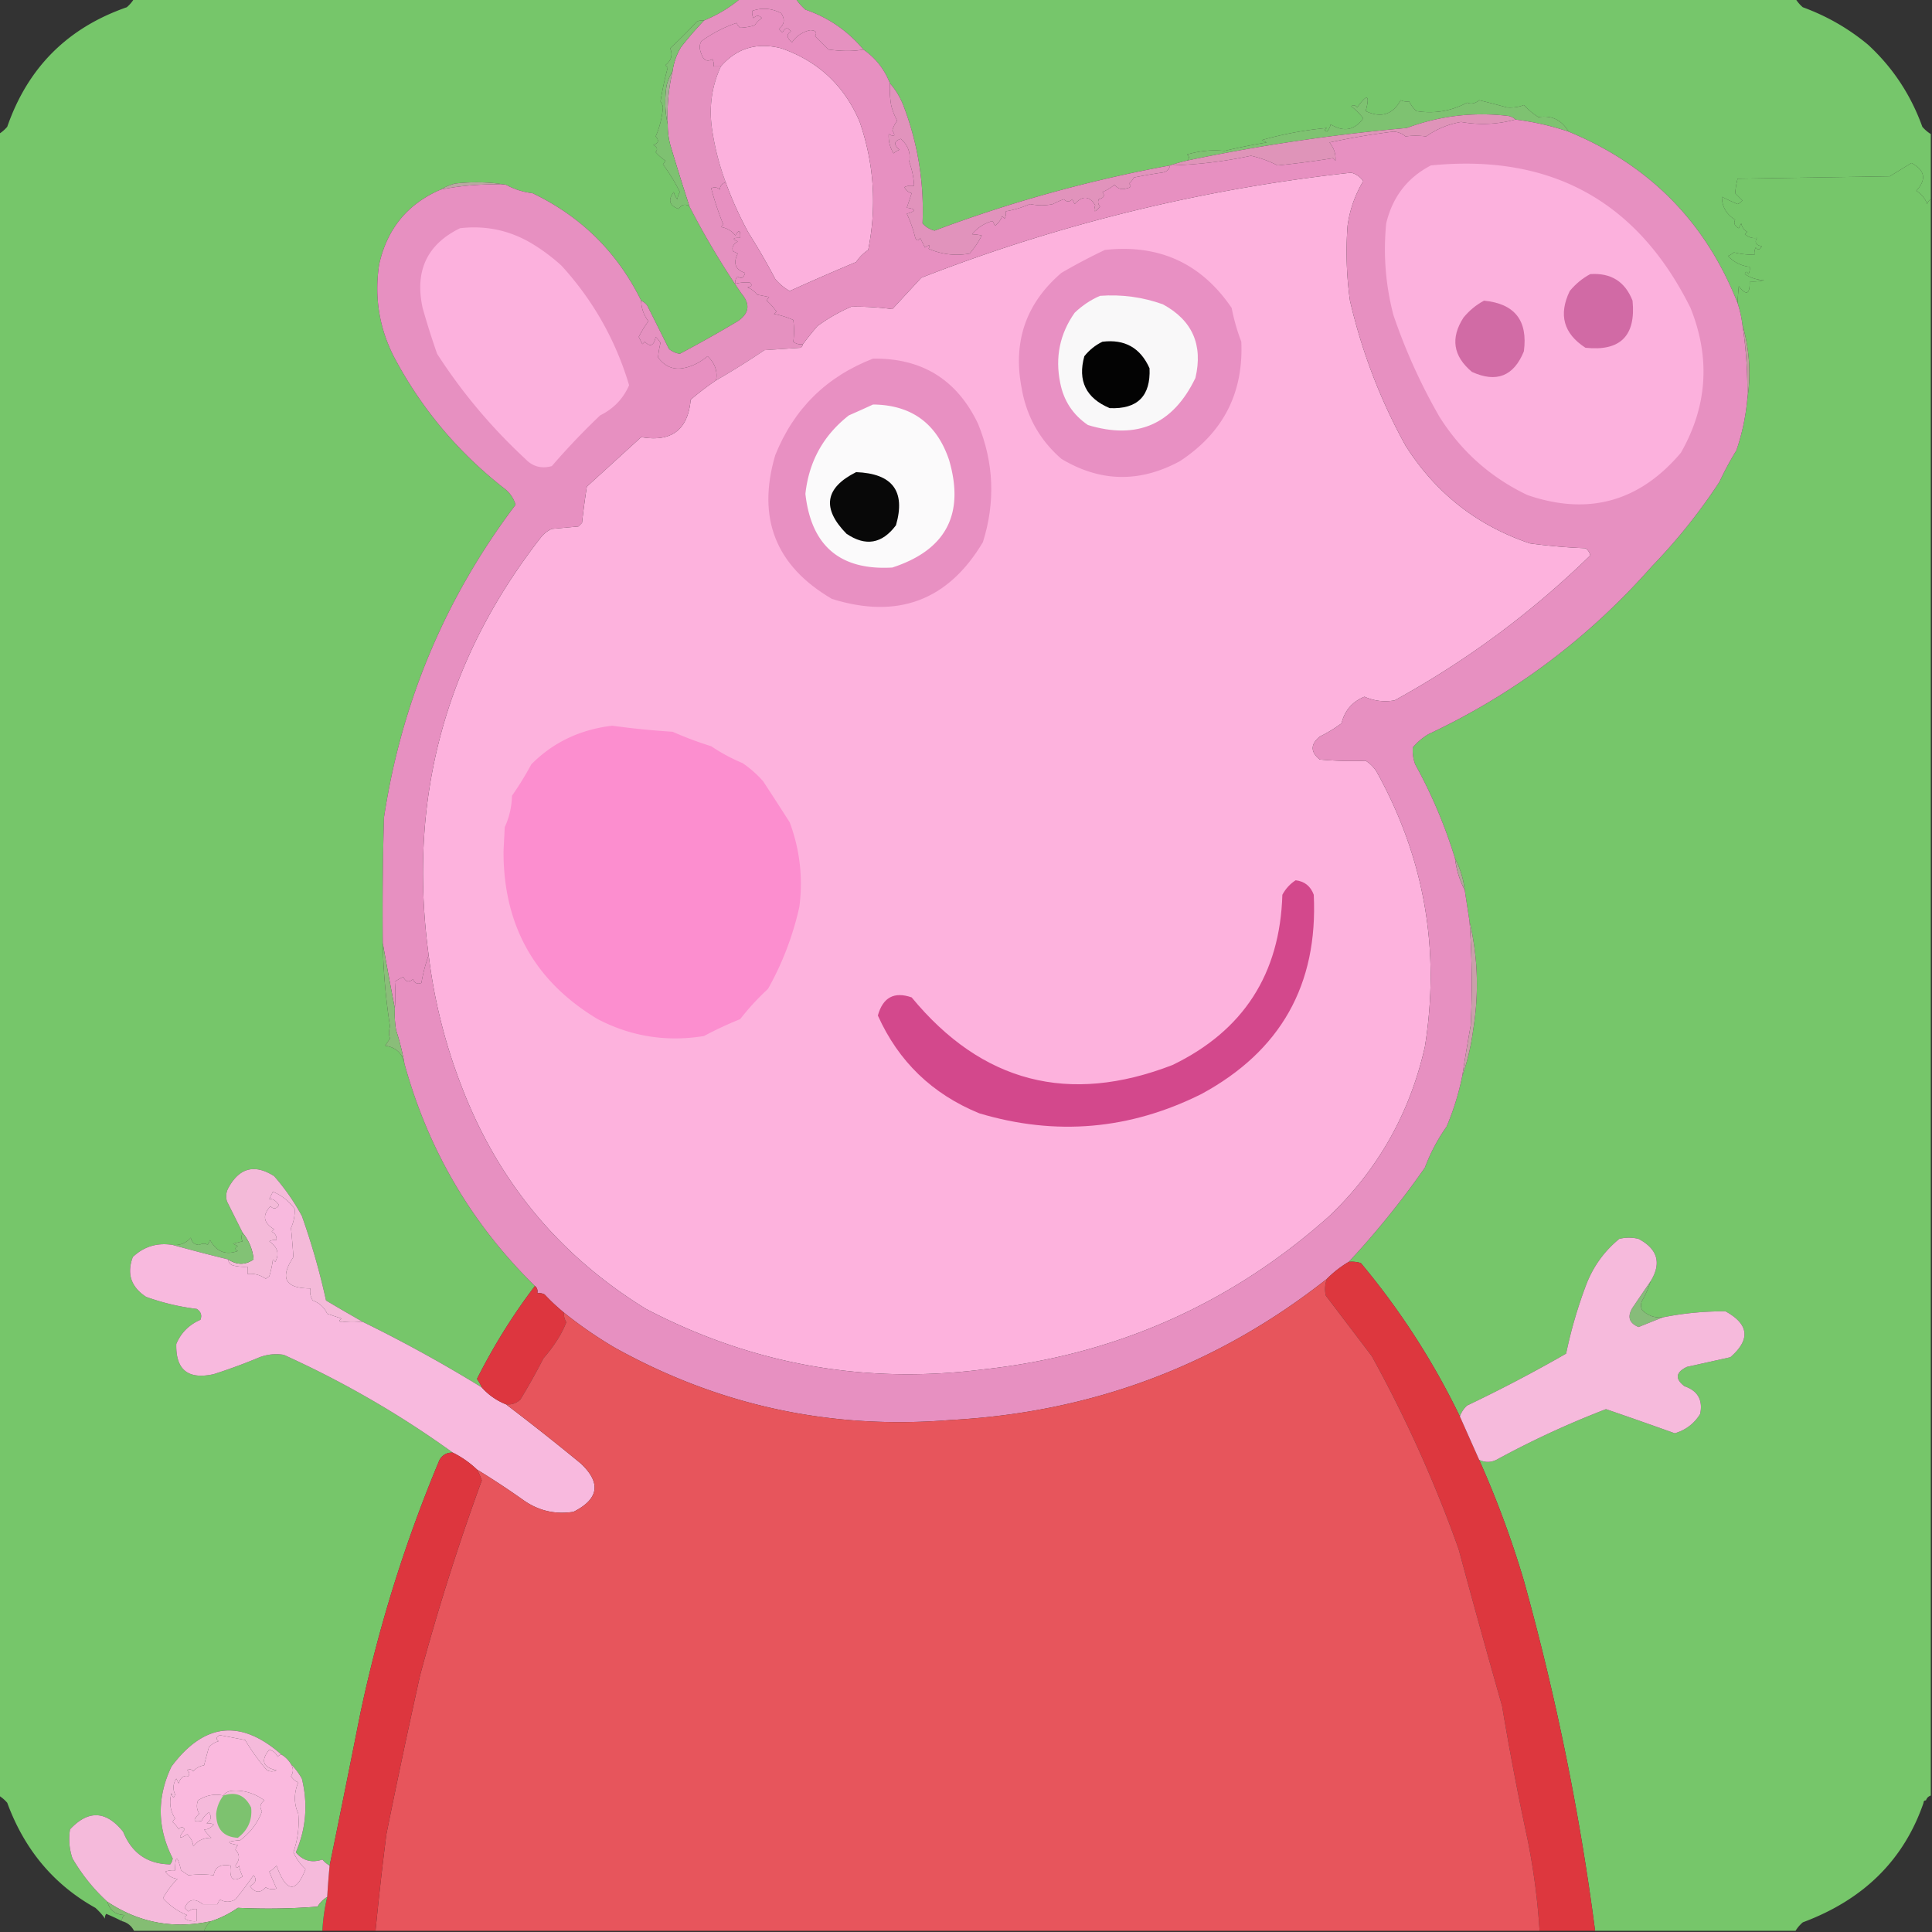 <svg xmlns="http://www.w3.org/2000/svg" width="800" height="800" style="shape-rendering:geometricPrecision;text-rendering:geometricPrecision;image-rendering:optimizeQuality;fill-rule:evenodd;clip-rule:evenodd"><rect width="100%" height="100%" fill="#333333" stroke="none"/><path style="opacity:1" fill="#76c66a" d="M55.5-.5h251c-4.457 3.736-9.457 6.736-15 9a4.932 4.932 0 0 0-3 .5 201.7 201.7 0 0 1-11 11c1.165 2.715.498 5.049-2 7l1 1a137.756 137.756 0 0 0-3 14 4.932 4.932 0 0 1 1 2.5c-.354 4.24-1.354 8.24-3 12 1.522 1.656 1.189 2.823-1 3.5 1.625.852 1.958 1.852 1 3a19.897 19.897 0 0 0 4 3.5 3.647 3.647 0 0 1-1 1.5c2.86 3.912 5.193 7.746 7 11.5-.603 1.135-.936 2.135-1 3a6.802 6.802 0 0 1-1.5-3c-2.513 3.296-1.846 5.63 2 7 1.313-1.892 2.813-2.226 4.5-1a330.58 330.58 0 0 0 21.5 36c3.76 4.443 3.26 8.276-1.5 11.5a524.844 524.844 0 0 1-24 13.5 9.201 9.201 0 0 1-4.5-2l-9-18c-.708-.881-1.542-1.547-2.5-2-9.843-20.01-24.843-34.843-45-44.5-3.922-.474-7.588-1.641-11-3.5-6.821-1.155-13.821-1.321-21-.5-2.223.566-4.223 1.4-6 2.5-13.718 5.898-22.218 16.232-25.5 31-2.038 13.362-.038 26.029 6 38 11.278 21.376 26.445 39.542 45.5 54.5 2.458 1.787 4.124 4.121 5 7-29.045 38.435-47.212 81.602-54.5 129.5a1351.5 1351.5 0 0 0-.5 52 258.703 258.703 0 0 0 3 34.5c-.535 1.872-.535 3.538 0 5l-2 3c4.511.68 7.177 3.18 8 7.5 9.798 35.613 27.798 66.28 54 92-9.059 11.904-17.059 24.737-24 38.5a18.473 18.473 0 0 1 2 3.5 580.527 580.527 0 0 0-49-27 764.036 764.036 0 0 1-15.5-9 290.769 290.769 0 0 0-10-35 89.549 89.549 0 0 0-11.5-16.5c-8.081-5.132-14.414-3.466-19 5-.91 1.789-1.076 3.623-.5 5.5l6.5 13c-.671 1.347-.671 2.514 0 3.5l-4 1 2 1c-1.333.667-1.333 1.333 0 2-4.987 1.851-8.82.351-11.5-4.5l-1 2c-.97-.698-2.137-.698-3.5 0-1.925-.09-3.092-1.09-3.5-3-1.935 2.259-4.435 3.259-7.5 3-6.383-1.024-11.883.643-16.5 5-2.587 6.907-.753 12.407 5.5 16.5a96.435 96.435 0 0 0 21 5c1.711 1.133 2.211 2.633 1.5 4.5-4.692 2.026-8.026 5.359-10 10-.289 10.7 4.878 14.866 15.5 12.5a228.75 228.75 0 0 0 19-7c3.268-1.213 6.601-1.546 10-1 24.869 11.254 48.202 24.754 70 40.5-2.403-.107-4.236.893-5.5 3-14.446 34.503-25.446 69.836-33 106a10173.655 10173.655 0 0 1-12.5 62 10.515 10.515 0 0 1-3-2.5c-4.411 1.499-8.078.499-11-3 4.242-9.84 5.076-20.007 2.5-30.5-1.277-2.247-2.777-4.247-4.5-6-1-1.667-2.333-3-4-4-16.84-14.775-32.006-13.109-45.5 5-6.08 12.726-5.914 25.392.5 38a4.94 4.94 0 0 1-1 2.5c-9.399-.129-15.899-4.629-19.5-13.5-7.083-8.788-14.417-9.121-22-1-.658 4.072-.325 8.072 1 12 3.969 6.791 8.802 12.791 14.5 18 .91 3.45 3.244 5.283 7 5.5-.752.671-1.086 1.504-1 2.5a78.963 78.963 0 0 0-6.5-3 2.427 2.427 0 0 0-.5 2c-1.096-1.603-2.43-3.103-4-4.5-17.192-9.585-29.358-24.085-36.5-43.5a14.696 14.696 0 0 0-3.5-3v-688c1.294-.79 2.46-1.79 3.5-3C11.5 28 28 11.5 52.5 3a14.691 14.691 0 0 0 3-3.5z"/><path style="opacity:1" fill="#76c66b" d="M329.5-.5h414c.79 1.294 1.79 2.46 3 3.5 9.942 3.634 18.942 8.8 27 15.5 10.218 9.41 17.718 20.743 22.5 34a14.694 14.694 0 0 0 3.5 3v27c-.722.418-1.222 1.084-1.5 2-.846-2.347-2.346-4.18-4.5-5.5 4.302-4.659 3.635-8.492-2-11.5l-9 5.5-63 1a34.468 34.468 0 0 0-1 6l3 3a4.451 4.451 0 0 1-2 1.5 114.948 114.948 0 0 1-6.5-3c.015 4.06 1.848 7.226 5.5 9.5-.758 1.364-.258 2.53 1.5 3.5l1-2c.318 1.56 1.151 2.728 2.5 3.5l-1 1c1.632 1.31 3.299 1.81 5 1.5-1.071 1.825-.404 2.992 2 3.5-.753 1.487-1.586 1.654-2.5.5a4.934 4.934 0 0 0-.5 3c-3.198-.02-6.031-.353-8.5-1a9.454 9.454 0 0 1-2.5 1.5c2.476 2.571 5.476 4.071 9 4.5a4.934 4.934 0 0 1-.5 3c-.654-1.196-1.154-1.196-1.5 0 2.382 1.571 5.049 2.404 8 2.5a18.453 18.453 0 0 1-6 .5c.149 5.391-1.351 6.058-4.5 2-.269 2.627-.436 4.96-.5 7-13.208-33.543-36.542-57.21-70-71-2.866-4.85-7.032-6.85-12.5-6a31.698 31.698 0 0 1-6-5c-2.061.827-4.395 1.16-7 1a364.357 364.357 0 0 0-11.5-3c-1.669 1.39-3.336 1.723-5 1-6.599 3.525-13.599 4.691-21 3.5a13.923 13.923 0 0 1-3-4c-1.325.148-2.492-.018-3.5-.5-3.318 5.981-8.151 7.481-14.5 4.5 1.823-6.817.657-7.317-3.5-1.5-.718-.95-1.551-1.117-2.5-.5a25.974 25.974 0 0 1 5 5c-3.599 4.963-8.099 5.797-13.5 2.5a6.802 6.802 0 0 1-1.5 3c-1.196-.346-1.196-.846 0-1.5-8.879.785-17.879 2.452-27 5l2 1a248.404 248.404 0 0 0-17.5 3.5c-5.116-.545-10.283-.045-15.5 1.5 1.098.77 1.098 1.603 0 2.5a68.024 68.024 0 0 0-7 2c-33.396 6.138-65.896 15.138-97.5 27-1.982-.49-3.649-1.49-5-3 .723-16.887-1.943-33.22-8-49-1.344-3.365-3.177-6.365-5.5-9-2.222-5.764-5.888-10.43-11-14-6.471-7.735-14.471-13.235-24-16.5a25.154 25.154 0 0 1-4-4.5z"/><path style="opacity:1" fill="#e591c0" d="M306.5-.5h23a25.154 25.154 0 0 0 4 4.5c9.529 3.265 17.529 8.765 24 16.5-3.94.782-8.773.782-14.5 0l-5.5-5.5c.933-1.608.267-2.441-2-2.5-3.179.684-5.679 2.351-7.5 5-2.276-1.807-2.443-3.307-.5-4.5-1.249-1.824-2.415-1.657-3.5.5l-1.5-1.5c2.306-1.793 2.639-3.96 1-6.5-3.889-2.082-7.889-2.415-12-1a4.934 4.934 0 0 0 .5 3c1.183-1.231 2.349-1.231 3.5 0a9.42 9.42 0 0 0-3 3c-2.076.6-4.076.933-6 1a4.458 4.458 0 0 1-1.5-2c-5.274 1.817-10.108 4.317-14.5 7.5-.98 1.462-.98 3.295 0 5.5.842 2.51 2.342 3.177 4.5 2 .483.948.649 1.948.5 3h3c-3.92 8.48-5.086 17.48-3.5 27a106.869 106.869 0 0 0 5.5 21c-1.431.38-2.264 1.38-2.5 3-1.049-1.017-2.216-1.184-3.5-.5a134.575 134.575 0 0 0 5 15l-1 1c2.46.396 4.46 1.563 6 3.5 1.505-2.63 2.171-2.297 2 1-3.098-.088-3.432.412-1 1.5-1.894 1.101-2.561 2.434-2 4l2 1c-2.024 3.984-1.024 6.65 3 8-.535 2.109-1.535 2.609-3 1.5-.886.825-1.219 1.825-1 3a17.65 17.65 0 0 1 6-.5c1.134 1.016.801 1.683-1 2a8.905 8.905 0 0 1 4 3l5 1a3.647 3.647 0 0 0-1 1.5 26.023 26.023 0 0 1 4 4.5l-1 1a36.167 36.167 0 0 1 8 2.5c.369 3.114.369 6.114 0 9 1.189.929 2.522 1.262 4 1-.111.617-.444 1.117-1 1.5l-15 1a313.366 313.366 0 0 1-20 12.5c.71-3.76-.456-7.093-3.5-10-3.387 2.787-6.887 4.454-10.5 5-4.002.59-7.336-.91-10-4.5a34.474 34.474 0 0 1 1-6 11.38 11.38 0 0 0-2-2.5c-.731 3.672-2.231 4.339-4.5 2l-1 1-1.5-3a42.275 42.275 0 0 1 4-6.5c-1.934-2.502-2.934-5.336-3-8.5.958.453 1.792 1.119 2.5 2l9 18a9.201 9.201 0 0 0 4.5 2 524.844 524.844 0 0 0 24-13.5c4.76-3.224 5.26-7.057 1.5-11.5a330.58 330.58 0 0 1-21.5-36 1036.63 1036.63 0 0 1-7.5-24 31.284 31.284 0 0 1-1.5-10 79.98 79.98 0 0 1 2-22 25.644 25.644 0 0 1 3.5-10c3.002-3.834 6.169-7.5 9.5-11 5.543-2.264 10.543-5.264 15-9z"/><path style="opacity:.004" d="M773.5 17.5c1.333.667 1.333.667 0 0z"/><path style="opacity:1" fill="#fcb1dd" d="M300.5 75.5a106.869 106.869 0 0 1-5.5-21c-1.586-9.52-.42-18.52 3.5-27 6.548-7.563 14.882-10.063 25-7.5 15.322 5.32 26.155 15.487 32.5 30.5 5.941 17.324 7.108 34.99 3.5 53-2 1.333-3.667 3-5 5a1021.582 1021.582 0 0 0-27.5 12 21.365 21.365 0 0 1-6-5 271.029 271.029 0 0 0-11-19 148.283 148.283 0 0 1-9.5-21z"/><path style="opacity:1" fill="#7ec271" d="M649.5 54.5a112.425 112.425 0 0 0-22-5c-.763-.768-1.763-1.268-3-1.5-14.433-1.71-28.433-.043-42 5a781.04 781.04 0 0 0-91 13.5c1.098-.897 1.098-1.73 0-2.5 5.217-1.545 10.384-2.045 15.5-1.5a248.404 248.404 0 0 1 17.5-3.5l-2-1c9.121-2.548 18.121-4.215 27-5-1.196.654-1.196 1.154 0 1.5a6.802 6.802 0 0 0 1.5-3c5.401 3.297 9.901 2.463 13.5-2.5a25.974 25.974 0 0 0-5-5c.949-.617 1.782-.45 2.5.5 4.157-5.817 5.323-5.317 3.5 1.5 6.349 2.981 11.182 1.481 14.5-4.5 1.008.482 2.175.648 3.5.5a13.923 13.923 0 0 0 3 4c7.401 1.191 14.401.025 21-3.5 1.664.723 3.331.39 5-1 3.843.936 7.676 1.936 11.5 3 2.605.16 4.939-.173 7-1a31.698 31.698 0 0 0 6 5c5.468-.85 9.634 1.15 12.5 6z"/><path style="opacity:1" fill="#a6b095" d="M278.5 29.5a79.98 79.98 0 0 0-2 22c-1.151-5.15-1.317-10.484-.5-16 .566-2.223 1.4-4.223 2.5-6z"/><path style="opacity:1" fill="#7ec171" d="M291.5 8.5a150.711 150.711 0 0 0-9.5 11 25.644 25.644 0 0 0-3.5 10c-1.1 1.777-1.934 3.777-2.5 6-.817 5.516-.651 10.85.5 16a31.284 31.284 0 0 0 1.5 10 1036.63 1036.63 0 0 0 7.5 24c-1.687-1.226-3.187-.892-4.5 1-3.846-1.37-4.513-3.704-2-7a6.802 6.802 0 0 0 1.5 3c.064-.865.397-1.865 1-3-1.807-3.754-4.14-7.588-7-11.5a3.647 3.647 0 0 0 1-1.5 19.897 19.897 0 0 1-4-3.5c.958-1.148.625-2.148-1-3 2.189-.677 2.522-1.844 1-3.5 1.646-3.76 2.646-7.76 3-12a4.932 4.932 0 0 0-1-2.5c.756-4.712 1.756-9.38 3-14l-1-1c2.498-1.951 3.165-4.285 2-7a201.7 201.7 0 0 0 11-11 4.932 4.932 0 0 1 3-.5z"/><path style="opacity:1" fill="#df94b9" d="M627.5 49.5c-7.393 2.018-14.893 2.35-22.5 1-5.308.934-10.142 2.934-14.5 6-2.935-.399-5.769-.399-8.5 0-1.353-1.204-3.019-1.87-5-2-8.899 1.1-17.732 2.6-26.5 4.5 1.84 2.206 2.674 4.706 2.5 7.5l-1-1a398.36 398.36 0 0 1-23 3 45.786 45.786 0 0 0-11-4 180.503 180.503 0 0 1-33.5 4 68.024 68.024 0 0 1 7-2 781.04 781.04 0 0 1 91-13.5c13.567-5.043 27.567-6.71 42-5 1.237.232 2.237.732 3 1.5z"/><path style="opacity:1" fill="#fdb2dd" d="M177.5 395.5c-8.726-64.462 6.774-122.129 46.5-173a11.532 11.532 0 0 1 4.5-3.5l11-1 1.5-1.5a335.252 335.252 0 0 1 2-15l22.5-20.5c12.536 2.165 19.369-3.001 20.5-15.5 3.4-2.914 6.9-5.58 10.5-8a313.366 313.366 0 0 0 20-12.5l15-1c.556-.383.889-.883 1-1.5a125.763 125.763 0 0 1 6-7.5 72.4 72.4 0 0 1 14-8c5.72-.086 11.386.248 17 1l12-13c57.147-22.285 116.48-36.785 178-43.5 2.056.548 3.723 1.714 5 3.5-3.414 5.675-5.581 11.842-6.5 18.5a146.092 146.092 0 0 0 1 31c4.907 21.133 12.574 41.133 23 60 12.418 19.616 29.585 33.116 51.5 40.5a237.236 237.236 0 0 0 23 2c1.074.739 1.741 1.739 2 3-24.233 23.629-51.233 43.629-81 60-4.312.774-8.478.274-12.5-1.5-5.021 2.029-8.188 5.696-9.5 11a56.58 56.58 0 0 1-9 5.5c-3.913 3.214-3.913 6.38 0 9.5 6.307.571 12.64.738 19 .5a14.51 14.51 0 0 1 4.5 4.5c19.806 35.696 26.472 73.696 20 114-6.198 27.409-19.364 50.742-39.5 70-40.694 36.337-88.361 57.503-143 63.5-49.396 6.331-96.063-2.002-140-25-35.992-22.146-61.492-52.98-76.5-92.5a224.46 224.46 0 0 1-13.5-54z"/><path style="opacity:1" fill="#baa8a2" d="M209.5 76.5a111.402 111.402 0 0 0-27 2c1.777-1.1 3.777-1.934 6-2.5 7.179-.821 14.179-.655 21 .5z"/><path style="opacity:1" fill="#76c66a" d="M799.5 82.5v661c-1 .333-1.667 1-2 2-.667 0-1 .333-1 1-8.106 23.606-24.773 40.106-50 49.5a14.698 14.698 0 0 0-3 3.5h-83c-6.366-48.815-16.199-97.149-29.5-145a407.745 407.745 0 0 0-18.5-50c2.705 1.277 5.372 1.11 8-.5a378.999 378.999 0 0 1 44.5-20.5 2029.494 2029.494 0 0 1 28.5 10c4.531-1.345 8.031-4.012 10.5-8 1.194-5.762-.973-9.596-6.5-11.5-3.993-3.062-3.659-5.729 1-8l18-4c8.419-7.316 7.752-13.649-2-19a126.928 126.928 0 0 0-26 2.5c-3.305.288-6.138-.712-8.5-3-.667-1.333-.667-2.667 0-4a41.002 41.002 0 0 0 3.5-8c4.573-7.463 2.906-13.296-5-17.5a16.242 16.242 0 0 0-8 0c-6.077 4.976-10.577 11.142-13.5 18.5a189.115 189.115 0 0 0-8.5 29 599.614 599.614 0 0 1-41 21.5 11.105 11.105 0 0 0-3 4.5c-11.091-22.906-24.758-44.072-41-63.5a12.93 12.93 0 0 0-5-.5 356.2 356.2 0 0 0 31.5-39 75.037 75.037 0 0 1 9-17 109.572 109.572 0 0 0 6.5-21c2.127-6.032 3.627-12.365 4.5-19 2.484-15.256 1.984-30.256-1.5-45l-2-13c-.557-4.665-1.89-8.998-4-13a203.97 203.97 0 0 0-16.5-39c-.837-2.321-1.17-4.655-1-7a25.55 25.55 0 0 1 6.5-5.5c35.576-16.721 66.41-39.887 92.5-69.5a235.89 235.89 0 0 0 28-35 122.324 122.324 0 0 1 7-13 90.761 90.761 0 0 0 4.5-21c1.627-10.463.96-20.796-2-31a46.86 46.86 0 0 0-2-9c.064-2.04.231-4.373.5-7 3.149 4.058 4.649 3.391 4.5-2a18.453 18.453 0 0 0 6-.5c-2.951-.096-5.618-.929-8-2.5.346-1.196.846-1.196 1.5 0a4.934 4.934 0 0 0 .5-3c-3.524-.429-6.524-1.929-9-4.5a9.454 9.454 0 0 0 2.5-1.5c2.469.647 5.302.98 8.5 1a4.934 4.934 0 0 1 .5-3c.914 1.154 1.747.987 2.5-.5-2.404-.508-3.071-1.675-2-3.5-1.701.31-3.368-.19-5-1.5l1-1c-1.349-.772-2.182-1.94-2.5-3.5l-1 2c-1.758-.97-2.258-2.136-1.5-3.5-3.652-2.274-5.485-5.44-5.5-9.5a114.948 114.948 0 0 0 6.5 3 4.451 4.451 0 0 0 2-1.5l-3-3a34.468 34.468 0 0 1 1-6l63-1 9-5.5c5.635 3.008 6.302 6.841 2 11.5 2.154 1.32 3.654 3.153 4.5 5.5.278-.916.778-1.582 1.5-2z"/><path style="opacity:1" fill="#e193bc" d="M368.5 34.5c2.323 2.635 4.156 5.635 5.5 9 6.057 15.78 8.723 32.113 8 49 1.351 1.51 3.018 2.51 5 3 31.604-11.862 64.104-20.862 97.5-27-.384 1.793-1.55 2.793-3.5 3a230.463 230.463 0 0 0-11.5 2 7.253 7.253 0 0 1-2 2.5c1.134 1.016.801 1.683-1 2-1.979.684-3.646.184-5-1.5a18.95 18.95 0 0 1-5 3c1.109 1.465.609 2.465-1.5 3-.492 1.049-.326 2.049.5 3-2.216 2.718-2.883 2.551-2-.5-2.408-3.94-5.241-4.107-8.5-.5l-1-2c-1.113 1.211-2.28 1.211-3.5 0a37.107 37.107 0 0 0-4.5 2c-3.012.677-6.179.677-9.5 0a43.166 43.166 0 0 1-10 3 4.934 4.934 0 0 1-.5 3l-1-1a8.902 8.902 0 0 1-3 4l-1-2c-3.433.963-6.266 2.796-8.5 5.5 1.585.085 2.918.251 4 .5-1.133 2.405-2.8 4.905-5 7.5-5.894 1.037-11.561.371-17-2 .84-1.666.34-1.833-1.5-.5l-2-4c-.667 1.333-1.333 1.333-2 0a53.878 53.878 0 0 0-3.5-10c3.861-1.098 3.861-1.93 0-2.5l2-6c-1.41-.368-2.41-1.201-3-2.5 1.216-.596 2.549-.763 4-.5-.11-3.22-.777-6.554-2-10 .657-3.684-.509-6.851-3.5-9.5-2.873.913-3.04 2.413-.5 4.5a9.465 9.465 0 0 0-2.5 1.5c-1.513-2.524-2.18-5.19-2-8 2.438 1.366 2.938.866 1.5-1.5a11.296 11.296 0 0 1 2-4c-1.226-2.37-2.06-4.536-2.5-6.5a40.911 40.911 0 0 1-.5-9z"/><path style="opacity:1" fill="#e890c3" d="M457.5 103.5c22.433-2.479 39.933 5.521 52.5 24a84.028 84.028 0 0 0 4 14c.948 21.268-7.552 37.768-25.5 49.5-16.614 8.976-32.948 8.643-49-1-9.001-7.832-14.501-17.666-16.5-29.5-3.628-19.118 1.872-34.952 16.5-47.5a235.63 235.63 0 0 1 18-9.5z"/><path style="opacity:1" fill="#f9f8f9" d="M455.5 122.5c8.928-.661 17.595.505 26 3.5 12.216 6.621 16.716 16.788 13.5 30.5-9.241 19.203-24.074 25.703-44.5 19.5-6.226-4.232-10.059-10.066-11.5-17.5-2.151-10.6-.151-20.266 6-29 3.154-3.012 6.654-5.345 10.5-7z"/><path style="opacity:1" fill="#030303" d="M456.5 141.5c9.231-1.135 15.731 2.532 19.5 11 .5 11.5-5 17-16.5 16.5-9.828-4.154-13.328-11.321-10.5-21.5 2.114-2.621 4.614-4.621 7.5-6z"/><path style="opacity:1" fill="#bca19d" d="M721.5 134.5c2.96 10.204 3.627 20.537 2 31a176.746 176.746 0 0 0-2-31z"/><path style="opacity:1" fill="#e890c2" d="M361.5 148.5c20.303-.269 34.803 8.731 43.5 27 6.549 16.068 7.216 32.401 2 49-14.413 24.169-35.246 32.002-62.5 23.5-23.318-13.606-31.151-33.44-23.5-59.5 7.711-19.212 21.211-32.545 40.5-40z"/><path style="opacity:1" fill="#fbfafb" d="M361.5 167.5c15.898.157 26.398 7.824 31.5 23 6.541 22.417-1.292 37.251-23.5 44.5-21.578 1.261-33.578-8.905-36-30.5 1.456-13.417 7.456-24.25 18-32.5a525.05 525.05 0 0 0 10-4.5z"/><path style="opacity:1" fill="#e790c1" d="M209.5 76.5c3.412 1.859 7.078 3.026 11 3.5 20.157 9.657 35.157 24.49 45 44.5.066 3.164 1.066 5.998 3 8.5a42.275 42.275 0 0 0-4 6.5l1.5 3 1-1c2.269 2.339 3.769 1.672 4.5-2a11.38 11.38 0 0 1 2 2.5 34.474 34.474 0 0 0-1 6c2.664 3.59 5.998 5.09 10 4.5 3.613-.546 7.113-2.213 10.5-5 3.044 2.907 4.21 6.24 3.5 10-3.6 2.42-7.1 5.086-10.5 8-1.131 12.499-7.964 17.665-20.5 15.5L243 201.5a335.252 335.252 0 0 0-2 15l-1.5 1.5-11 1a11.532 11.532 0 0 0-4.5 3.5c-39.726 50.871-55.226 108.538-46.5 173a67.084 67.084 0 0 0-3 11.5c-1.608.658-2.775.158-3.5-1.5-1.714 1.425-3.047 1.092-4-1a26.585 26.585 0 0 0-3.5 2c.28 3.547.28 7.213 0 11a1333.635 1333.635 0 0 1-5-27c-.167-17.337 0-34.67.5-52 7.288-47.898 25.455-91.065 54.5-129.5-.876-2.879-2.542-5.213-5-7-19.055-14.958-34.222-33.124-45.5-54.5-6.038-11.971-8.038-24.638-6-38 3.282-14.768 11.782-25.102 25.5-31a111.402 111.402 0 0 1 27-2z"/><path style="opacity:1" fill="#fcb1dd" d="M190.5 94.5c10.754-1.247 20.754.92 30 6.5a78.664 78.664 0 0 1 12 9c13.081 14.323 22.414 30.823 28 49.5-2.441 5.609-6.441 9.775-12 12.5a296.34 296.34 0 0 0-20 21c-4.309 1.198-7.976.198-11-3-14.075-13.06-26.241-27.56-36.5-43.5a314.572 314.572 0 0 1-6-19c-3.332-15.325 1.835-26.325 15.5-33z"/><path style="opacity:1" fill="#080808" d="M354.5 195.5c15.082.57 20.582 7.903 16.5 22-5.758 7.71-12.591 8.876-20.5 3.5-10.279-10.49-8.946-18.99 4-25.5z"/><path style="opacity:1" fill="#e790c1" d="M357.5 20.5c5.112 3.57 8.778 8.236 11 14a40.911 40.911 0 0 0 .5 9c.44 1.964 1.274 4.13 2.5 6.5a11.296 11.296 0 0 0-2 4c1.438 2.366.938 2.866-1.5 1.5-.18 2.81.487 5.476 2 8a9.465 9.465 0 0 1 2.5-1.5c-2.54-2.087-2.373-3.587.5-4.5 2.991 2.649 4.157 5.816 3.5 9.5 1.223 3.446 1.89 6.78 2 10-1.451-.263-2.784-.096-4 .5.59 1.299 1.59 2.132 3 2.5l-2 6c3.861.57 3.861 1.402 0 2.5a53.878 53.878 0 0 1 3.5 10c.667 1.333 1.333 1.333 2 0l2 4c1.84-1.333 2.34-1.166 1.5.5 5.439 2.371 11.106 3.037 17 2 2.2-2.595 3.867-5.095 5-7.5-1.082-.249-2.415-.415-4-.5 2.234-2.704 5.067-4.537 8.5-5.5l1 2a8.902 8.902 0 0 0 3-4l1 1a4.934 4.934 0 0 0 .5-3 43.166 43.166 0 0 0 10-3c3.321.677 6.488.677 9.5 0a37.107 37.107 0 0 1 4.5-2c1.22 1.211 2.387 1.211 3.5 0l1 2c3.259-3.607 6.092-3.44 8.5.5-.883 3.051-.216 3.218 2 .5-.826-.951-.992-1.951-.5-3 2.109-.535 2.609-1.535 1.5-3a18.95 18.95 0 0 0 5-3c1.354 1.684 3.021 2.184 5 1.5 1.801-.317 2.134-.984 1-2a7.253 7.253 0 0 0 2-2.5 230.463 230.463 0 0 1 11.5-2c1.95-.207 3.116-1.207 3.5-3a180.503 180.503 0 0 0 33.5-4 45.786 45.786 0 0 1 11 4 398.36 398.36 0 0 0 23-3l1 1c.174-2.794-.66-5.294-2.5-7.5 8.768-1.9 17.601-3.4 26.5-4.5 1.981.13 3.647.796 5 2 2.731-.399 5.565-.399 8.5 0 4.358-3.066 9.192-5.066 14.5-6 7.607 1.35 15.107 1.018 22.5-1a112.425 112.425 0 0 1 22 5c33.458 13.79 56.792 37.457 70 71a46.86 46.86 0 0 1 2 9 176.746 176.746 0 0 1 2 31 90.761 90.761 0 0 1-4.5 21 122.324 122.324 0 0 0-7 13 235.89 235.89 0 0 1-28 35c-26.09 29.613-56.924 52.779-92.5 69.5a25.55 25.55 0 0 0-6.5 5.5c-.17 2.345.163 4.679 1 7a203.97 203.97 0 0 1 16.5 39c.557 4.665 1.89 8.998 4 13l2 13a364.152 364.152 0 0 1 .5 43 880.29 880.29 0 0 0-3.5 21 109.572 109.572 0 0 1-6.5 21 75.037 75.037 0 0 0-9 17 356.2 356.2 0 0 1-31.5 39 44.684 44.684 0 0 0-9 7c-45.44 35.884-97.44 55.384-156 58.5-49.455 4.039-95.789-5.961-139-30a175.205 175.205 0 0 1-21-14.5 83.084 83.084 0 0 1-8-7.5 4.934 4.934 0 0 0-3-.5c.237-1.291-.096-2.291-1-3-26.202-25.72-44.202-56.387-54-92a107.477 107.477 0 0 0-3.5-14 40.914 40.914 0 0 1-.5-9c.28-3.787.28-7.453 0-11a26.585 26.585 0 0 1 3.5-2c.953 2.092 2.286 2.425 4 1 .725 1.658 1.892 2.158 3.5 1.5a67.084 67.084 0 0 1 3-11.5 224.46 224.46 0 0 0 13.5 54c15.008 39.52 40.508 70.354 76.5 92.5 43.937 22.998 90.604 31.331 140 25 54.639-5.997 102.306-27.163 143-63.5 20.136-19.258 33.302-42.591 39.5-70 6.472-40.304-.194-78.304-20-114a14.51 14.51 0 0 0-4.5-4.5c-6.36.238-12.693.071-19-.5-3.913-3.12-3.913-6.286 0-9.5a56.58 56.58 0 0 0 9-5.5c1.312-5.304 4.479-8.971 9.5-11 4.022 1.774 8.188 2.274 12.5 1.5 29.767-16.371 56.767-36.371 81-60-.259-1.261-.926-2.261-2-3a237.236 237.236 0 0 1-23-2c-21.915-7.384-39.082-20.884-51.5-40.5-10.426-18.867-18.093-38.867-23-60a146.092 146.092 0 0 1-1-31c.919-6.658 3.086-12.825 6.5-18.5-1.277-1.786-2.944-2.952-5-3.5-61.52 6.715-120.853 21.215-178 43.5l-12 13a114.857 114.857 0 0 0-17-1 72.4 72.4 0 0 0-14 8 125.763 125.763 0 0 0-6 7.5c-1.478.262-2.811-.071-4-1 .369-2.886.369-5.886 0-9a36.167 36.167 0 0 0-8-2.5l1-1a26.023 26.023 0 0 0-4-4.5 3.647 3.647 0 0 1 1-1.5l-5-1a8.905 8.905 0 0 0-4-3c1.801-.317 2.134-.984 1-2a17.65 17.65 0 0 0-6 .5c-.219-1.175.114-2.175 1-3 1.465 1.109 2.465.609 3-1.5-4.024-1.35-5.024-4.016-3-8l-2-1c-.561-1.566.106-2.899 2-4-2.432-1.088-2.098-1.588 1-1.5.171-3.297-.495-3.63-2-1-1.54-1.937-3.54-3.104-6-3.5l1-1a134.575 134.575 0 0 1-5-15c1.284-.684 2.451-.517 3.5.5.236-1.62 1.069-2.62 2.5-3a148.283 148.283 0 0 0 9.5 21 271.029 271.029 0 0 1 11 19 21.365 21.365 0 0 0 6 5 1021.582 1021.582 0 0 1 27.5-12c1.333-2 3-3.667 5-5 3.608-18.01 2.441-35.676-3.5-53-6.345-15.013-17.178-25.18-32.5-30.5-10.118-2.563-18.452-.063-25 7.5h-3a4.934 4.934 0 0 0-.5-3c-2.158 1.177-3.658.51-4.5-2-.98-2.205-.98-4.038 0-5.5 4.392-3.183 9.226-5.683 14.5-7.5a4.458 4.458 0 0 0 1.5 2c1.924-.067 3.924-.4 6-1a9.42 9.42 0 0 1 3-3c-1.151-1.231-2.317-1.231-3.5 0a4.934 4.934 0 0 1-.5-3c4.111-1.415 8.111-1.082 12 1 1.639 2.54 1.306 4.707-1 6.5l1.5 1.5c1.085-2.157 2.251-2.324 3.5-.5-1.943 1.193-1.776 2.693.5 4.5 1.821-2.649 4.321-4.316 7.5-5 2.267.059 2.933.892 2 2.5l5.5 5.5c5.727.782 10.56.782 14.5 0z"/><path style="opacity:1" fill="#fcb1dd" d="M592.5 68.5c49.664-4.928 85.498 14.738 107.5 59 8.327 20.753 6.993 40.753-4 60-17.173 20.279-38.339 26.113-63.5 17.5-15.296-7.294-27.462-18.128-36.5-32.5a237.77 237.77 0 0 1-19-42c-3.27-12.445-4.27-25.112-3-38 2.606-10.94 8.773-18.94 18.5-24z"/><path style="opacity:1" fill="#d16ba5" d="M614.5 124.5c12.721 1.23 18.221 8.23 16.5 21-4.191 10.287-11.358 13.12-21.5 8.5-7.797-6.519-8.964-14.019-3.5-22.5 2.441-2.954 5.275-5.287 8.5-7z"/><path style="opacity:1" fill="#d16aa5" d="M658.5 113.5c8.579-.571 14.412 3.096 17.5 11 1.448 14.552-5.052 21.052-19.5 19.5-9.064-5.866-11.231-13.7-6.5-23.5 2.441-2.954 5.275-5.287 8.5-7z"/><path style="opacity:1" fill="#fc8ecf" d="M253.5 300.5a338.177 338.177 0 0 0 25 2.5 149.666 149.666 0 0 0 16 6 74.685 74.685 0 0 0 13 7 45.255 45.255 0 0 1 8.5 7.5 1758.13 1758.13 0 0 1 11 17c4.207 11.305 5.54 22.972 4 35-2.676 12.01-7.009 23.343-13 34a101.553 101.553 0 0 0-11.5 12.5 152.9 152.9 0 0 0-15 7c-15.568 2.518-30.235.185-44-7-26.076-15.636-39.076-38.803-39-69.5l.5-10c1.889-4.064 2.889-8.397 3-13a129.073 129.073 0 0 0 8-13c8.992-9.073 20.158-14.407 33.5-16z"/><path style="opacity:1" fill="#b2a89a" d="M602.5 355.5c2.11 4.002 3.443 8.335 4 13-2.11-4.002-3.443-8.335-4-13z"/><path style="opacity:1" fill="#ca9faa" d="M608.5 381.5c3.484 14.744 3.984 29.744 1.5 45-.873 6.635-2.373 12.968-4.5 19a880.29 880.29 0 0 1 3.5-21c.68-14.348.514-28.681-.5-43z"/><path style="opacity:1" fill="#8abd79" d="M158.5 390.5a1333.635 1333.635 0 0 0 5 27 40.914 40.914 0 0 0 .5 9 107.477 107.477 0 0 1 3.5 14c-.823-4.32-3.489-6.82-8-7.5l2-3c-.535-1.462-.535-3.128 0-5a258.703 258.703 0 0 1-3-34.5z"/><path style="opacity:1" fill="#d3488c" d="M536.5 364.5c3.692.438 6.192 2.438 7.5 6 1.801 37.231-13.699 64.731-46.5 82.5-29.63 14.809-60.297 17.476-92 8-19.464-7.966-33.464-21.466-42-40.5 2.094-7.52 6.76-10.02 14-7.5 29.088 35.273 65.088 44.607 108 28 29.359-14.191 44.525-37.691 45.5-70.5 1.36-2.523 3.193-4.523 5.5-6z"/><path style="opacity:1" fill="#f4bad9" d="M150.5 547.5c-3.117-.372-6.117-.372-9 0-1.196-.346-1.196-.846 0-1.5l-6-2c-1.245-2.657-3.245-4.49-6-5.5-.952-1.545-1.285-3.212-1-5-10.436.024-12.77-4.31-7-13-.249-3.67-.583-7.67-1-12 1.154-2.602 1.654-5.268 1.5-8-2.657-3.391-5.657-5.724-9-7l-1.5 3c1.456-.178 2.789.656 4 2.5-1.036 1.617-2.203 1.784-3.5.5-3.462 3.677-2.962 6.843 1.5 9.5l-1 1c1.473.71 2.14 1.876 2 3.5a4.934 4.934 0 0 0-3 .5c3.434 2.301 4.267 5.134 2.5 8.5l-1-1a38.852 38.852 0 0 1-1.5 7l-1.5 1c-2.256-1.585-4.756-2.252-7.5-2v-3a18.453 18.453 0 0 1-6-.5c-1.256-.417-1.923-1.25-2-2.5 3.609 2.373 7.109 2.373 10.5 0-.357-4.058-1.857-7.725-4.5-11l-6.5-13c-.576-1.877-.41-3.711.5-5.5 4.586-8.466 10.919-10.132 19-5a89.549 89.549 0 0 1 11.5 16.5 290.769 290.769 0 0 1 10 35 764.036 764.036 0 0 0 15.5 9z"/><path style="opacity:1" fill="#82c275" d="M100.5 510.5c2.643 3.275 4.143 6.942 4.5 11-3.391 2.373-6.891 2.373-10.5 0a744.192 744.192 0 0 1-23-6c3.065.259 5.565-.741 7.5-3 .408 1.91 1.575 2.91 3.5 3 1.363-.698 2.53-.698 3.5 0l1-2c2.68 4.851 6.513 6.351 11.5 4.5-1.333-.667-1.333-1.333 0-2l-2-1 4-1c-.671-.986-.671-2.153 0-3.5z"/><path style="opacity:1" fill="#dd373e" d="M558.5 522.5a12.93 12.93 0 0 1 5 .5c16.242 19.428 29.909 40.594 41 63.5l8 18a407.745 407.745 0 0 1 18.5 50c13.301 47.851 23.134 96.185 29.5 145h-23a279.2 279.2 0 0 0-5-38 1188.883 1188.883 0 0 1-10.5-55 4696.994 4696.994 0 0 1-18-65 539.138 539.138 0 0 0-36-80l-19-25a11.596 11.596 0 0 1 .5-7 44.684 44.684 0 0 1 9-7z"/><path style="opacity:1" fill="#f8b9de" d="M150.5 547.5a580.527 580.527 0 0 1 49 27c2.775 3.105 6.108 5.438 10 7a1023.965 1023.965 0 0 1 31 24.5c8.5 8.015 7.5 14.682-3 20-7.66 1.227-14.66-.44-21-5a328.429 328.429 0 0 0-19-12.5 40.606 40.606 0 0 0-10-7c-21.798-15.746-45.131-29.246-70-40.5-3.399-.546-6.732-.213-10 1a228.75 228.75 0 0 1-19 7c-10.622 2.366-15.789-1.8-15.5-12.5 1.974-4.641 5.308-7.974 10-10 .711-1.867.211-3.367-1.5-4.5a96.435 96.435 0 0 1-21-5c-6.253-4.093-8.087-9.593-5.5-16.5 4.617-4.357 10.117-6.024 16.5-5a744.192 744.192 0 0 0 23 6c.077 1.25.744 2.083 2 2.5 1.973.495 3.973.662 6 .5v3c2.744-.252 5.244.415 7.5 2l1.5-1a38.852 38.852 0 0 0 1.5-7l1 1c1.767-3.366.934-6.199-2.5-8.5a4.934 4.934 0 0 1 3-.5c.14-1.624-.527-2.79-2-3.5l1-1c-4.462-2.657-4.962-5.823-1.5-9.5 1.297 1.284 2.464 1.117 3.5-.5-1.211-1.844-2.544-2.678-4-2.5l1.5-3c3.343 1.276 6.343 3.609 9 7 .154 2.732-.346 5.398-1.5 8 .417 4.33.751 8.33 1 12-5.77 8.69-3.436 13.024 7 13-.285 1.788.048 3.455 1 5 2.755 1.01 4.755 2.843 6 5.5l6 2c-1.196.654-1.196 1.154 0 1.5 2.883-.372 5.883-.372 9 0z"/><path style="opacity:1" fill="#dd363f" d="M221.5 532.5c.904.709 1.237 1.709 1 3a4.934 4.934 0 0 1 3 .5 83.084 83.084 0 0 0 8 7.5 6.846 6.846 0 0 0 1 4c-1.817 4.779-4.984 9.779-9.5 15a262.845 262.845 0 0 1-9.5 17c-1.673 1.586-3.673 2.253-6 2-3.892-1.562-7.225-3.895-10-7a18.473 18.473 0 0 0-2-3.5c6.941-13.763 14.941-26.596 24-38.5z"/><path style="opacity:1" fill="#e7555c" d="M549.5 529.5a11.596 11.596 0 0 0-.5 7l19 25a539.138 539.138 0 0 1 36 80 4696.994 4696.994 0 0 0 18 65 1188.883 1188.883 0 0 0 10.5 55 279.2 279.2 0 0 1 5 38h-482c1.3-13.34 2.8-26.673 4.5-40a3433.779 3433.779 0 0 1 14-66 976.213 976.213 0 0 1 25.5-80.5 27.648 27.648 0 0 0-2-4.5 328.429 328.429 0 0 1 19 12.5c6.34 4.56 13.34 6.227 21 5 10.5-5.318 11.5-11.985 3-20a1023.965 1023.965 0 0 0-31-24.5c2.327.253 4.327-.414 6-2a262.845 262.845 0 0 0 9.5-17c4.516-5.221 7.683-10.221 9.5-15a6.846 6.846 0 0 1-1-4 175.205 175.205 0 0 0 21 14.5c43.211 24.039 89.545 34.039 139 30 58.56-3.116 110.56-22.616 156-58.5z"/><path style="opacity:1" fill="#87bc7a" d="M683.5 530.5a41.002 41.002 0 0 1-3.5 8c-.667 1.333-.667 2.667 0 4 2.362 2.288 5.195 3.288 8.5 3-3.24 1.276-6.573 2.61-10 4-3.929-1.623-4.763-4.29-2.5-8 2.523-3.733 5.023-7.399 7.5-11z"/><path style="opacity:1" fill="#f6badc" d="M683.5 530.5a1625.135 1625.135 0 0 0-7.5 11c-2.263 3.71-1.429 6.377 2.5 8 3.427-1.39 6.76-2.724 10-4a126.928 126.928 0 0 1 26-2.5c9.752 5.351 10.419 11.684 2 19l-18 4c-4.659 2.271-4.993 4.938-1 8 5.527 1.904 7.694 5.738 6.5 11.5-2.469 3.988-5.969 6.655-10.5 8a2029.494 2029.494 0 0 0-28.5-10 378.999 378.999 0 0 0-44.5 20.5c-2.628 1.61-5.295 1.777-8 .5l-8-18a11.105 11.105 0 0 1 3-4.5 599.614 599.614 0 0 0 41-21.5 189.115 189.115 0 0 1 8.5-29c2.923-7.358 7.423-13.524 13.5-18.5a16.242 16.242 0 0 1 8 0c7.906 4.204 9.573 10.037 5 17.5z"/><path style="opacity:1" fill="#dd363e" d="M187.5 601.5a40.606 40.606 0 0 1 10 7 27.648 27.648 0 0 1 2 4.5 976.213 976.213 0 0 0-25.5 80.5 3433.779 3433.779 0 0 0-14 66c-1.7 13.327-3.2 26.66-4.5 40h-22a76.32 76.32 0 0 1 2-14c.239-4.342.573-8.676 1-13 4.202-20.511 8.369-41.178 12.5-62 7.554-36.164 18.554-71.497 33-106 1.264-2.107 3.097-3.107 5.5-3z"/><path style="opacity:.004" fill="#0f0" d="M797.5 745.5c1.213.997 1.046 1.997-.5 3a2.428 2.428 0 0 1-.5-2c.667 0 1-.333 1-1z"/><path style="opacity:1" fill="#fab9de" d="M116.5 726.5c1.667 1 3 2.333 4 4 1.035 1.705 1.035 3.372 0 5 .965 1.414 1.965 2.247 3 2.5-1.84 4.527-1.84 8.86 0 13 .483 5.31-.184 10.643-2 16a22.413 22.413 0 0 0 5 7c-3.966 10.144-7.966 9.644-12-1.5a10.756 10.756 0 0 1-3 2.5 207.328 207.328 0 0 0 3 7c-1.535.496-3.035.33-4.5-.5-2.225 2.519-4.392 2.353-6.5-.5 2.437-1.279 2.937-2.779 1.5-4.5a180.522 180.522 0 0 1-7.5 10c-2.195 1.269-4.362 1.269-6.5 0l-1 2h-6c-3.445-2.647-5.945-2.147-7.5 1.5l1.5 1.5c1.011-.837 2.178-1.17 3.5-1v5a8.43 8.43 0 0 1-4-.5c-1.333-.667-1.333-1.333 0-2-3.91-1.588-7.243-3.921-10-7a35.57 35.57 0 0 1 6-8c-2.163-.245-3.83-1.245-5-3a8.43 8.43 0 0 1 4-.5c.087-6.438.92-6.438 2.5 0l3 2c3.726-.424 7.226-.424 10.5 0 .506-3.385 2.84-4.718 7-4-.634 5.59 1.032 7.09 5 4.5a15.28 15.28 0 0 1-1.5-4.5c-.654 1.196-1.154 1.196-1.5 0 1.869-2.507 1.869-4.674 0-6.5a3.942 3.942 0 0 1 1-2c-5.008-.869-4.675-1.536 1-2 4.222-3.204 7.222-7.204 9-12-1.103-1.68-.77-3.18 1-4.5-4.12-2.941-8.453-4.274-13-4-1.833.085-3.166.752-4 2-3.67-.803-7.17-.136-10.5 2-.743 1.941-.576 3.774.5 5.5-2.805 2.687-2.471 3.687 1 3 .655-1.487 1.655-2.653 3-3.5 1.254 1.759.92 3.259-1 4.5 1.238-.077 2.238.089 3 .5-1.35 1.52-2.683 2.187-4 2a14.962 14.962 0 0 0 3 3.5c-3.113-.053-5.613 1.114-7.5 3.5-.08-1.748-.913-3.415-2.5-5-3.495 2.365-3.828 1.698-1-2-.774-1.211-1.607-1.211-2.5 0a10.76 10.76 0 0 0-2.5-3 3.646 3.646 0 0 1 1-1.5c-2.023-3.183-2.523-6.683-1.5-10.5.556 2.095 1.056 2.262 1.5.5-1.024-2.178-.857-4.345.5-6.5l1 2c.724-2.459 2.057-3.459 4-3 .617-.949.45-1.782-.5-2.5.95-.617 1.782-.451 2.5.5 1.171-1.393 2.671-2.227 4.5-2.5a261.12 261.12 0 0 1 2-7.5 8.193 8.193 0 0 1 4-2.5c-1.154-.914-.987-1.747.5-2.5 3.459.633 6.959 1.3 10.5 2a87.421 87.421 0 0 0 9 12.5c1.333.667 2.667.667 4 0-5.651-1.159-6.651-3.993-3-8.5 1.634.468 2.8 1.468 3.5 3 .383-.556.883-.889 1.5-1z"/><path style="opacity:1" fill="#f5badb" d="M116.5 726.5c-.617.111-1.117.444-1.5 1-.7-1.532-1.866-2.532-3.5-3-3.651 4.507-2.651 7.341 3 8.5-1.333.667-2.667.667-4 0a87.421 87.421 0 0 1-9-12.5c-3.541-.7-7.041-1.367-10.5-2-1.487.753-1.654 1.586-.5 2.5a8.193 8.193 0 0 0-4 2.5 261.449 261.449 0 0 0-2 7.5c-1.829.273-3.329 1.107-4.5 2.5-.718-.951-1.55-1.117-2.5-.5.95.718 1.117 1.551.5 2.5-1.943-.459-3.276.541-4 3l-1-2c-1.357 2.155-1.524 4.322-.5 6.5-.444 1.762-.944 1.595-1.5-.5-1.023 3.817-.523 7.317 1.5 10.5-.457.414-.79.914-1 1.5a10.76 10.76 0 0 1 2.5 3c.893-1.211 1.726-1.211 2.5 0-2.828 3.698-2.495 4.365 1 2 1.587 1.585 2.42 3.252 2.5 5 1.887-2.386 4.387-3.553 7.5-3.5a14.962 14.962 0 0 1-3-3.5c1.317.187 2.65-.48 4-2-.762-.411-1.762-.577-3-.5 1.92-1.241 2.254-2.741 1-4.5-1.345.847-2.345 2.013-3 3.5-3.471.687-3.805-.313-1-3-1.076-1.726-1.243-3.559-.5-5.5 3.33-2.136 6.83-2.803 10.5-2 .834-1.248 2.167-1.915 4-2 4.547-.274 8.88 1.059 13 4-1.77 1.32-2.103 2.82-1 4.5-1.778 4.796-4.778 8.796-9 12-5.675.464-6.008 1.131-1 2a3.942 3.942 0 0 0-1 2c1.869 1.826 1.869 3.993 0 6.5.346 1.196.846 1.196 1.5 0a15.28 15.28 0 0 0 1.5 4.5c-3.968 2.59-5.634 1.09-5-4.5-4.16-.718-6.494.615-7 4-3.274-.424-6.774-.424-10.5 0l-3-2c-1.58-6.438-2.413-6.438-2.5 0a8.43 8.43 0 0 0-4 .5c1.17 1.755 2.837 2.755 5 3a35.57 35.57 0 0 0-6 8c2.757 3.079 6.09 5.412 10 7-1.333.667-1.333 1.333 0 2a8.43 8.43 0 0 0 4 .5v-5c-1.322-.17-2.489.163-3.5 1l-1.5-1.5c1.555-3.647 4.055-4.147 7.5-1.5h6l1-2c2.138 1.269 4.305 1.269 6.5 0a180.522 180.522 0 0 0 7.5-10c1.437 1.721.937 3.221-1.5 4.5 2.108 2.853 4.275 3.019 6.5.5 1.465.83 2.965.996 4.5.5a207.328 207.328 0 0 1-3-7 10.756 10.756 0 0 0 3-2.5c4.034 11.144 8.034 11.644 12 1.5a22.413 22.413 0 0 1-5-7c1.816-5.357 2.483-10.69 2-16-1.84-4.14-1.84-8.473 0-13-1.035-.253-2.035-1.086-3-2.5 1.035-1.628 1.035-3.295 0-5 1.723 1.753 3.223 3.753 4.5 6 2.576 10.493 1.742 20.66-2.5 30.5 2.922 3.499 6.589 4.499 11 3a10.515 10.515 0 0 0 3 2.5 300.134 300.134 0 0 0-1 13c-1.645.979-2.979 2.312-4 4a256.152 256.152 0 0 1-33 .5c-3.46 2.396-7.126 4.23-11 5.5-15.547 3.387-29.88.721-43-8-5.698-5.209-10.531-11.209-14.5-18-1.325-3.928-1.658-7.928-1-12 7.583-8.121 14.917-7.788 22 1 3.601 8.871 10.101 13.371 19.5 13.5a4.94 4.94 0 0 0 1-2.5c-6.414-12.608-6.58-25.274-.5-38 13.494-18.109 28.66-19.775 45.5-5z"/><path style="opacity:1" fill="#7dc26f" d="M92.5 743.5c5.21-1.78 9.044-.113 11.5 5 .521 5.13-1.312 9.297-5.5 12.5-5.956-.3-8.956-3.634-9-10 .32-2.805 1.32-5.305 3-7.5z"/><path style="opacity:.004" d="M789.5 769.5c1.333.667 1.333.667 0 0zm3 1c1.333.667 1.333.667 0 0z"/><path style="opacity:.004" fill="#0f0" d="M785.5 774.5c.397-1.025 1.063-1.192 2-.5a2.428 2.428 0 0 1-2 .5zm4 0c1.333.667 1.333.667 0 0zm-4 5c1.333.667 1.333.667 0 0zm-8 3c1.333.667 1.333.667 0 0zm-4 3c1.333.667 1.333.667 0 0zm6 0c1.333.667 1.333.667 0 0z"/><path style="opacity:.008" fill="green" d="M34.5 789.5c1.333.667 1.333.667 0 0z"/><path style="opacity:.004" fill="#0f0" d="M774.5 789.5c1.333.667 1.333.667 0 0z"/><path style="opacity:1" fill="#78c56b" d="M135.5 785.5a76.32 76.32 0 0 0-2 14h-49c.647-1.641 1.647-2.974 3-4 3.874-1.27 7.54-3.104 11-5.5 11.003.543 22.003.376 33-.5 1.021-1.688 2.355-3.021 4-4z"/><path style="opacity:.004" fill="#0f0" d="M43.5 794.5c1.333.667 1.333.667 0 0zm716 0c1.333.667 1.333.667 0 0zm6 1c1.333.667 1.333.667 0 0z"/><path style="opacity:1" fill="#84bd73" d="M44.5 787.5c13.12 8.721 27.453 11.387 43 8-1.353 1.026-2.353 2.359-3 4h-29c-1.085-2.087-2.751-3.42-5-4-.086-.996.248-1.829 1-2.5-3.756-.217-6.09-2.05-7-5.5z"/></svg>